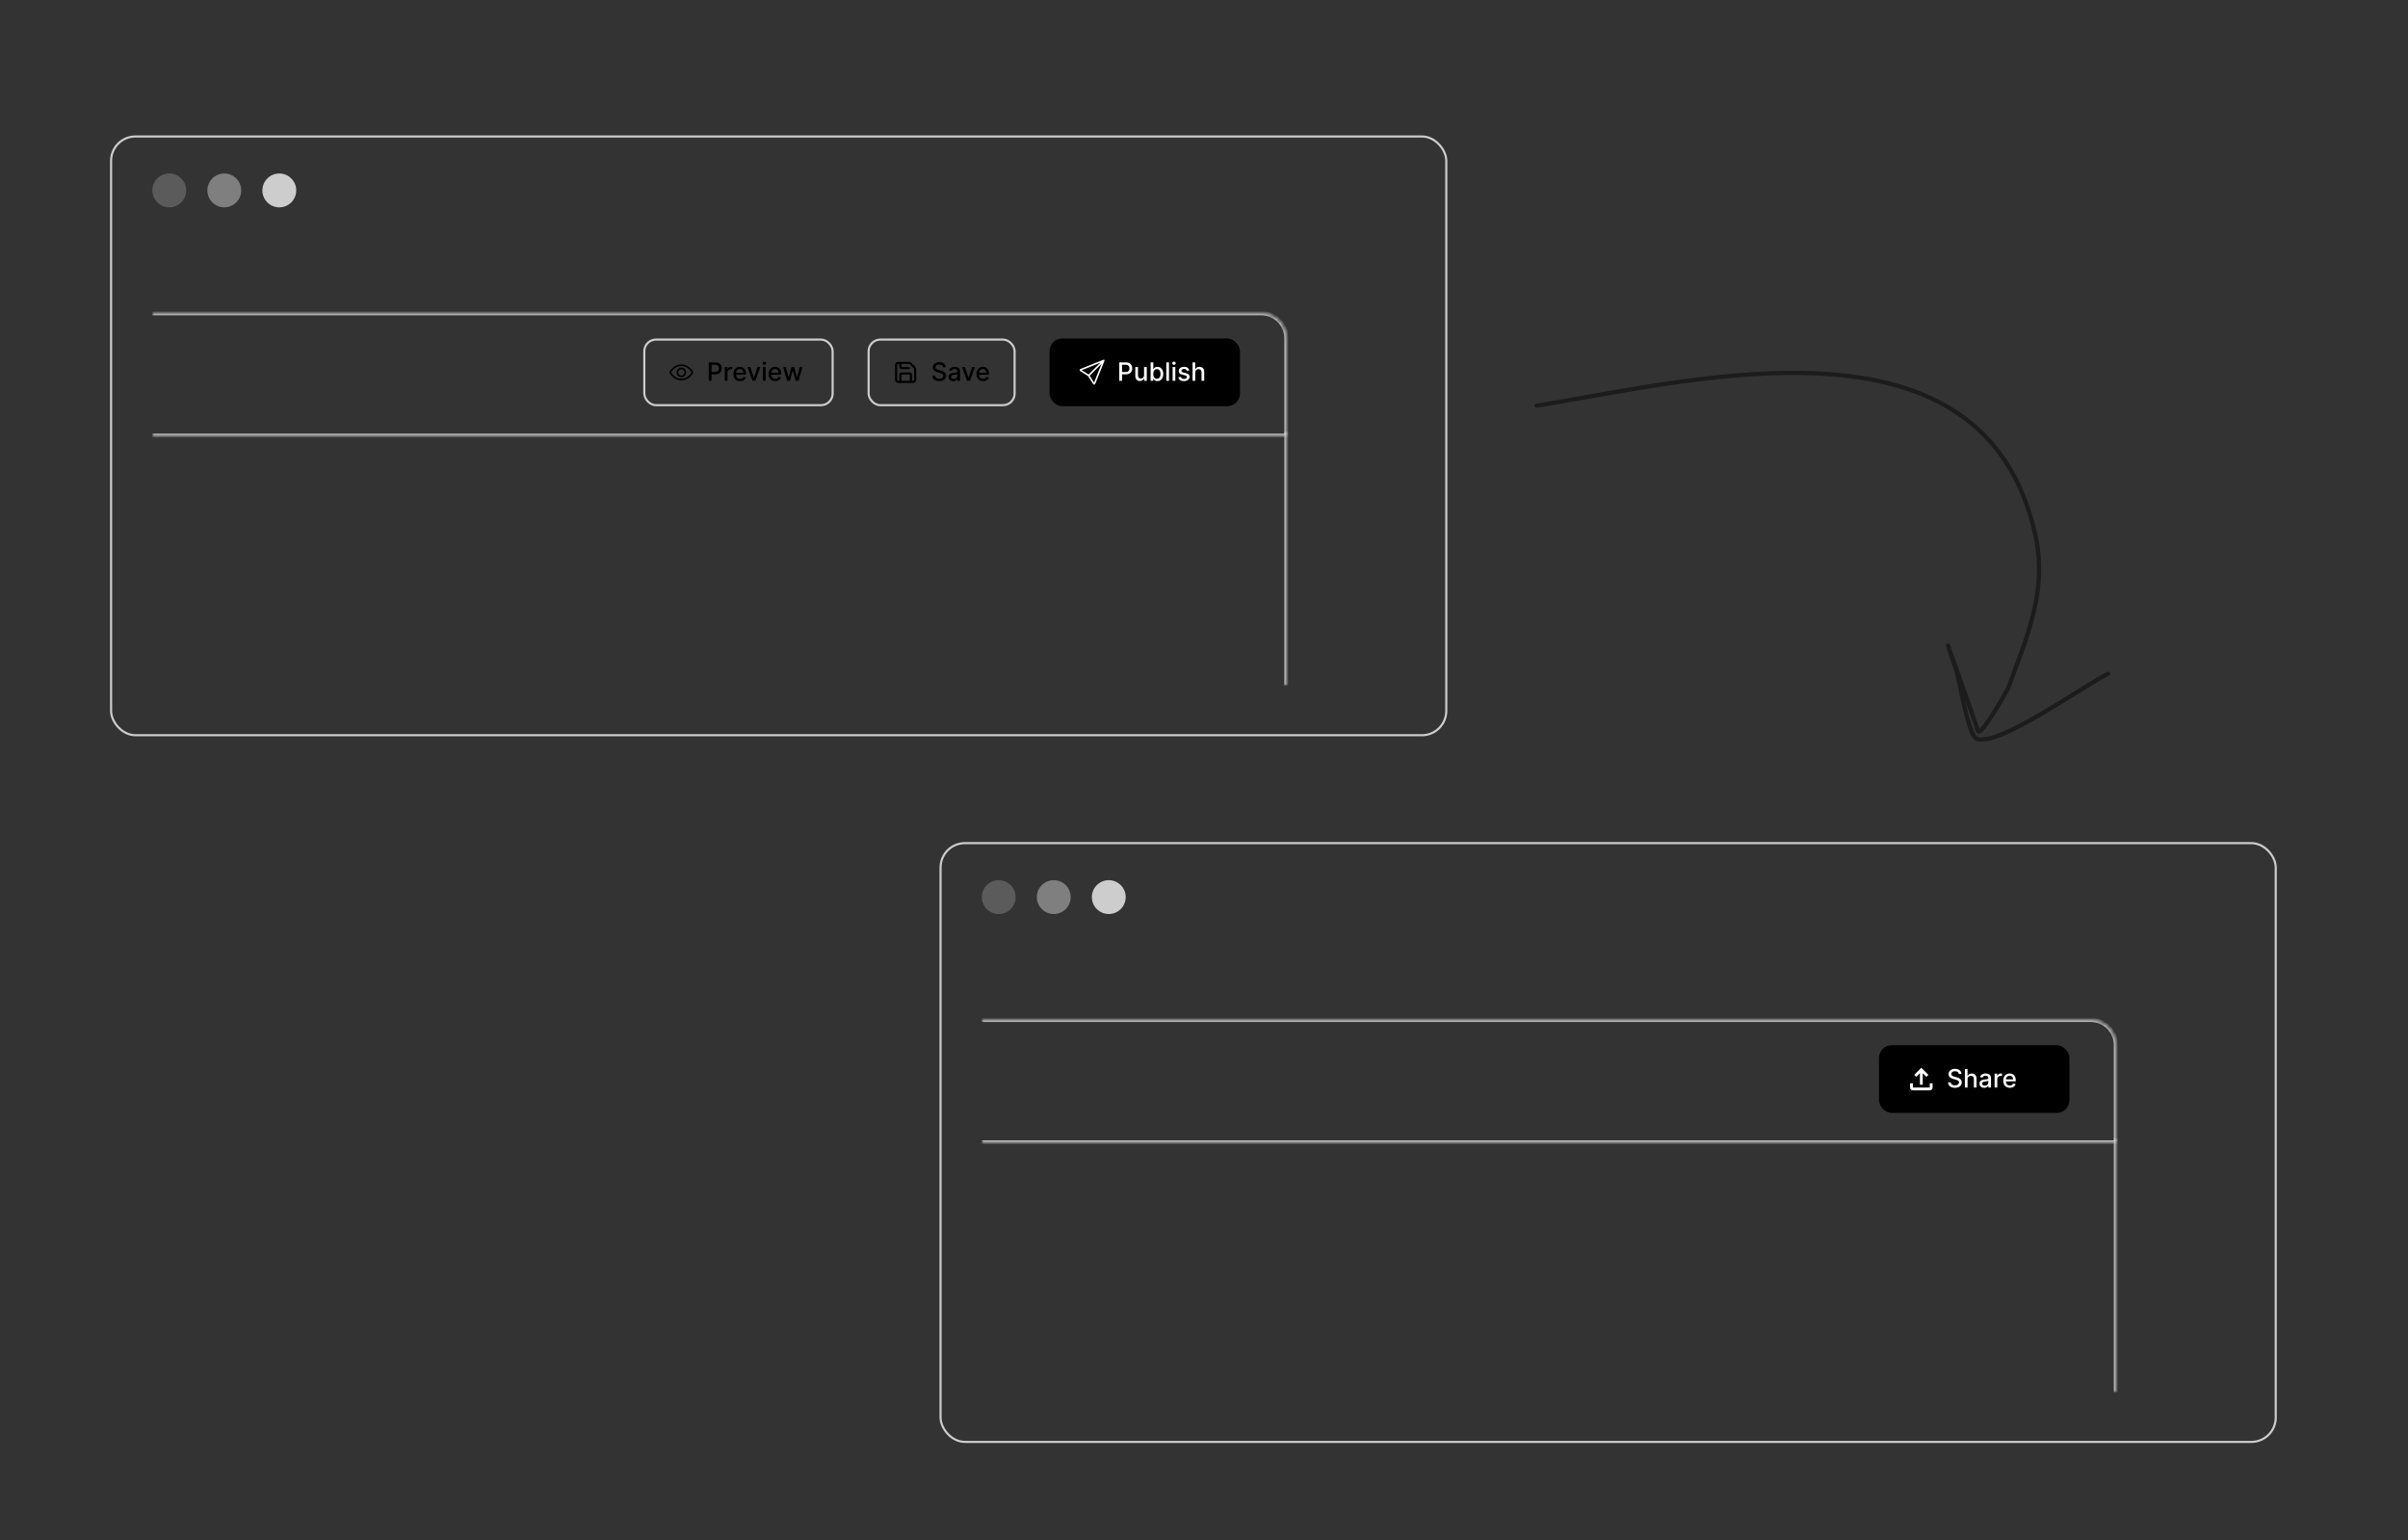 <svg width="569" height="364" viewBox="0 0 569 364" fill="none" xmlns="http://www.w3.org/2000/svg">
<rect x="0" y="0" width="569" height="364" fill="#333333" stroke="none"/>
<rect x="26.25" y="32.25" width="315.5" height="141.5" rx="5.75" stroke="#CDCDCD" stroke-width="0.5"/>
<circle cx="40" cy="45" r="4" fill="#5B5B5B"/>
<circle cx="53" cy="45" r="4" fill="#807F7F"/>
<circle cx="66" cy="45" r="4" fill="#CDCDCD"/>
<mask id="path-5-inside-1_20_1705" fill="white">
<path d="M36 74H298C301.314 74 304 76.686 304 80V103H36V74Z"/>
</mask>
<path d="M36 73.5H298C301.59 73.5 304.5 76.41 304.5 80H303.5C303.5 76.962 301.038 74.5 298 74.5H36V73.5ZM304.5 103.5H36V102.5H303.5L304.5 103.5ZM36 103V74V103ZM298 73.5C301.59 73.5 304.5 76.41 304.5 80V103.5L303.5 102.5V80C303.5 76.962 301.038 74.5 298 74.5V73.5Z" fill="#CDCDCD" mask="url(#path-5-inside-1_20_1705)"/>
<rect x="248" y="80" width="45" height="16" rx="3" fill="black"/>
<g clip-path="url(#clip0_20_1705)">
<path d="M260.945 85.055C260.971 85.081 260.989 85.114 260.996 85.15C261.004 85.186 261 85.223 260.987 85.257L258.804 90.712C258.785 90.76 258.753 90.802 258.712 90.833C258.67 90.864 258.621 90.883 258.569 90.888C258.518 90.893 258.466 90.883 258.42 90.86C258.373 90.838 258.334 90.802 258.306 90.759L257.114 88.886L255.241 87.694C255.197 87.666 255.162 87.627 255.139 87.58C255.117 87.534 255.107 87.482 255.112 87.43C255.117 87.379 255.136 87.329 255.167 87.288C255.198 87.246 255.24 87.214 255.288 87.195L260.743 85.014C260.777 85 260.814 84.997 260.85 85.004C260.886 85.011 260.919 85.029 260.945 85.055V85.055ZM257.489 88.776L258.524 90.403L260.299 85.966L257.489 88.776ZM260.034 85.701L255.597 87.476L257.224 88.511L260.034 85.701Z" fill="white"/>
</g>
<path d="M264.479 90V85.636H266.035C266.374 85.636 266.656 85.698 266.879 85.822C267.102 85.945 267.268 86.114 267.379 86.329C267.49 86.542 267.545 86.782 267.545 87.049C267.545 87.317 267.489 87.559 267.377 87.773C267.266 87.987 267.099 88.156 266.874 88.281C266.651 88.404 266.371 88.466 266.033 88.466H264.963V87.908H265.973C266.188 87.908 266.362 87.871 266.495 87.797C266.629 87.722 266.727 87.619 266.789 87.49C266.852 87.361 266.883 87.214 266.883 87.049C266.883 86.884 266.852 86.738 266.789 86.61C266.727 86.482 266.628 86.382 266.493 86.31C266.359 86.237 266.183 86.201 265.964 86.201H265.138V90H264.479ZM270.339 88.643V86.727H270.979V90H270.352V89.433H270.318C270.243 89.608 270.122 89.754 269.956 89.87C269.791 89.985 269.586 90.043 269.34 90.043C269.13 90.043 268.944 89.996 268.782 89.904C268.621 89.81 268.495 89.672 268.403 89.489C268.312 89.305 268.266 89.079 268.266 88.809V86.727H268.903V88.732C268.903 88.955 268.965 89.133 269.089 89.265C269.212 89.397 269.373 89.463 269.57 89.463C269.689 89.463 269.808 89.433 269.926 89.374C270.045 89.314 270.144 89.224 270.222 89.103C270.302 88.982 270.341 88.829 270.339 88.643ZM271.886 90V85.636H272.523V87.258H272.561C272.598 87.19 272.651 87.111 272.721 87.021C272.79 86.932 272.887 86.854 273.011 86.787C273.134 86.719 273.298 86.685 273.501 86.685C273.765 86.685 274.001 86.751 274.208 86.885C274.415 87.019 274.578 87.211 274.696 87.462C274.815 87.714 274.875 88.016 274.875 88.37C274.875 88.724 274.816 89.027 274.698 89.28C274.58 89.531 274.418 89.725 274.212 89.862C274.006 89.996 273.771 90.064 273.507 90.064C273.308 90.064 273.146 90.031 273.019 89.964C272.894 89.897 272.796 89.819 272.725 89.729C272.654 89.64 272.599 89.56 272.561 89.491H272.508V90H271.886ZM272.51 88.364C272.51 88.594 272.543 88.796 272.61 88.969C272.677 89.142 272.773 89.278 272.9 89.376C273.026 89.472 273.181 89.521 273.364 89.521C273.555 89.521 273.714 89.47 273.842 89.369C273.969 89.267 274.066 89.129 274.131 88.954C274.198 88.779 274.232 88.582 274.232 88.364C274.232 88.148 274.199 87.954 274.134 87.782C274.07 87.61 273.973 87.474 273.844 87.375C273.716 87.276 273.556 87.226 273.364 87.226C273.18 87.226 273.023 87.273 272.896 87.369C272.769 87.464 272.673 87.597 272.608 87.767C272.543 87.938 272.51 88.136 272.51 88.364ZM276.227 85.636V90H275.59V85.636H276.227ZM277.085 90V86.727H277.722V90H277.085ZM277.406 86.222C277.295 86.222 277.2 86.185 277.121 86.112C277.043 86.036 277.004 85.947 277.004 85.843C277.004 85.738 277.043 85.648 277.121 85.575C277.2 85.499 277.295 85.462 277.406 85.462C277.517 85.462 277.612 85.499 277.69 85.575C277.769 85.648 277.809 85.738 277.809 85.843C277.809 85.947 277.769 86.036 277.69 86.112C277.612 86.185 277.517 86.222 277.406 86.222ZM281.031 87.526L280.454 87.629C280.43 87.555 280.391 87.484 280.339 87.418C280.287 87.351 280.218 87.296 280.13 87.254C280.042 87.211 279.932 87.19 279.8 87.19C279.619 87.19 279.469 87.23 279.348 87.311C279.227 87.391 279.167 87.494 279.167 87.62C279.167 87.729 279.207 87.817 279.288 87.884C279.369 87.951 279.5 88.006 279.68 88.048L280.2 88.168C280.501 88.237 280.726 88.344 280.873 88.489C281.021 88.634 281.095 88.822 281.095 89.054C281.095 89.25 281.038 89.425 280.925 89.578C280.812 89.73 280.655 89.849 280.454 89.936C280.253 90.023 280.021 90.066 279.757 90.066C279.39 90.066 279.091 89.988 278.86 89.832C278.628 89.674 278.486 89.45 278.434 89.16L279.05 89.067C279.088 89.227 279.167 89.349 279.286 89.431C279.405 89.512 279.561 89.553 279.753 89.553C279.961 89.553 280.128 89.509 280.253 89.423C280.378 89.335 280.441 89.227 280.441 89.101C280.441 88.999 280.403 88.913 280.326 88.843C280.251 88.773 280.135 88.721 279.979 88.685L279.425 88.564C279.119 88.494 278.893 88.383 278.747 88.231C278.602 88.079 278.53 87.887 278.53 87.654C278.53 87.461 278.584 87.292 278.692 87.147C278.8 87.002 278.949 86.889 279.139 86.808C279.329 86.726 279.547 86.685 279.793 86.685C280.147 86.685 280.425 86.761 280.628 86.915C280.831 87.067 280.966 87.271 281.031 87.526ZM282.433 88.057V90H281.795V85.636H282.424V87.26H282.464C282.541 87.084 282.658 86.944 282.816 86.84C282.974 86.737 283.18 86.685 283.434 86.685C283.658 86.685 283.854 86.731 284.022 86.823C284.191 86.915 284.322 87.053 284.414 87.237C284.508 87.418 284.555 87.646 284.555 87.918V90H283.918V87.995C283.918 87.755 283.856 87.569 283.732 87.437C283.609 87.303 283.437 87.237 283.217 87.237C283.066 87.237 282.931 87.269 282.812 87.332C282.694 87.396 282.601 87.49 282.533 87.614C282.466 87.736 282.433 87.883 282.433 88.057Z" fill="white"/>
<g clip-path="url(#clip1_20_1705)">
<path d="M214.8 85.75C214.932 85.752 215.058 85.806 215.15 85.9L216.1 86.85C216.194 86.942 216.248 87.068 216.25 87.2V89.75C216.25 89.883 216.197 90.01 216.104 90.104C216.01 90.197 215.883 90.25 215.75 90.25H212.25C212.117 90.25 211.99 90.197 211.896 90.104C211.803 90.01 211.75 89.883 211.75 89.75V86.25C211.75 86.117 211.803 85.99 211.896 85.896C211.99 85.803 212.117 85.75 212.25 85.75H214.8Z" stroke="black" stroke-width="0.5" stroke-linecap="round" stroke-linejoin="round"/>
<path d="M215.25 90.25V88.5C215.25 88.434 215.224 88.37 215.177 88.323C215.13 88.276 215.066 88.25 215 88.25H213C212.934 88.25 212.87 88.276 212.823 88.323C212.776 88.37 212.75 88.434 212.75 88.5V90.25M212.75 85.75V86.75C212.75 86.816 212.776 86.88 212.823 86.927C212.87 86.974 212.934 87 213 87H214.75" stroke="black" stroke-width="0.5" stroke-linecap="round" stroke-linejoin="round"/>
</g>
<path d="M222.859 86.783C222.837 86.581 222.743 86.425 222.578 86.314C222.413 86.202 222.206 86.146 221.956 86.146C221.777 86.146 221.622 86.174 221.491 86.231C221.361 86.286 221.259 86.363 221.187 86.461C221.116 86.558 221.08 86.668 221.08 86.791C221.08 86.895 221.104 86.984 221.153 87.06C221.202 87.135 221.267 87.198 221.347 87.249C221.428 87.299 221.514 87.341 221.607 87.375C221.699 87.408 221.788 87.435 221.873 87.456L222.299 87.567C222.438 87.601 222.581 87.647 222.727 87.705C222.874 87.763 223.009 87.84 223.134 87.935C223.259 88.031 223.36 88.148 223.437 88.289C223.515 88.43 223.554 88.598 223.554 88.794C223.554 89.041 223.49 89.261 223.362 89.452C223.236 89.644 223.052 89.796 222.81 89.906C222.57 90.017 222.28 90.072 221.939 90.072C221.612 90.072 221.33 90.021 221.091 89.917C220.852 89.813 220.665 89.666 220.531 89.476C220.396 89.284 220.321 89.057 220.307 88.794H220.967C220.98 88.952 221.031 89.083 221.121 89.188C221.212 89.292 221.327 89.369 221.468 89.421C221.61 89.47 221.766 89.495 221.935 89.495C222.121 89.495 222.286 89.466 222.431 89.408C222.577 89.348 222.692 89.266 222.776 89.16C222.86 89.054 222.902 88.93 222.902 88.788C222.902 88.658 222.865 88.553 222.791 88.47C222.719 88.388 222.62 88.32 222.495 88.266C222.371 88.212 222.232 88.164 222.075 88.123L221.56 87.982C221.21 87.887 220.933 87.747 220.729 87.562C220.526 87.378 220.424 87.133 220.424 86.829C220.424 86.578 220.492 86.359 220.629 86.171C220.765 85.984 220.95 85.838 221.183 85.734C221.415 85.629 221.678 85.577 221.971 85.577C222.266 85.577 222.527 85.629 222.753 85.732C222.98 85.836 223.159 85.979 223.29 86.16C223.42 86.341 223.489 86.548 223.494 86.783H222.859ZM225.242 90.072C225.035 90.072 224.847 90.034 224.68 89.957C224.512 89.879 224.379 89.766 224.281 89.619C224.184 89.471 224.136 89.29 224.136 89.075C224.136 88.891 224.172 88.739 224.243 88.619C224.314 88.5 224.41 88.406 224.53 88.336C224.651 88.266 224.786 88.214 224.935 88.178C225.084 88.143 225.236 88.116 225.391 88.097C225.587 88.075 225.746 88.056 225.868 88.042C225.991 88.026 226.079 88.001 226.135 87.967C226.19 87.933 226.218 87.878 226.218 87.801V87.786C226.218 87.6 226.165 87.456 226.06 87.354C225.956 87.251 225.802 87.2 225.596 87.2C225.381 87.2 225.212 87.248 225.089 87.343C224.966 87.437 224.882 87.541 224.835 87.656L224.236 87.52C224.307 87.321 224.411 87.16 224.547 87.038C224.685 86.915 224.844 86.825 225.023 86.77C225.202 86.713 225.39 86.685 225.587 86.685C225.718 86.685 225.856 86.7 226.003 86.731C226.15 86.761 226.288 86.817 226.416 86.898C226.545 86.979 226.651 87.094 226.733 87.245C226.816 87.394 226.857 87.588 226.857 87.827V90H226.235V89.553H226.209C226.168 89.635 226.106 89.716 226.024 89.796C225.942 89.875 225.836 89.941 225.706 89.994C225.577 90.046 225.422 90.072 225.242 90.072ZM225.381 89.561C225.557 89.561 225.707 89.526 225.832 89.457C225.959 89.387 226.055 89.296 226.12 89.184C226.187 89.07 226.22 88.949 226.22 88.82V88.398C226.197 88.421 226.153 88.442 226.088 88.462C226.024 88.48 225.951 88.496 225.868 88.511C225.786 88.523 225.706 88.535 225.628 88.547C225.55 88.557 225.484 88.565 225.432 88.572C225.308 88.588 225.195 88.614 225.093 88.651C224.992 88.688 224.911 88.742 224.85 88.811C224.79 88.879 224.76 88.97 224.76 89.084C224.76 89.242 224.819 89.361 224.935 89.442C225.052 89.521 225.2 89.561 225.381 89.561ZM230.388 86.727L229.201 90H228.52L227.331 86.727H228.015L228.843 89.246H228.877L229.704 86.727H230.388ZM232.286 90.066C231.964 90.066 231.686 89.997 231.453 89.859C231.221 89.72 231.042 89.525 230.916 89.273C230.791 89.021 230.729 88.724 230.729 88.385C230.729 88.05 230.791 87.754 230.916 87.499C231.042 87.243 231.219 87.043 231.444 86.9C231.672 86.756 231.937 86.685 232.241 86.685C232.426 86.685 232.605 86.715 232.778 86.776C232.952 86.837 233.107 86.933 233.245 87.064C233.383 87.195 233.491 87.364 233.571 87.573C233.65 87.781 233.69 88.033 233.69 88.329V88.555H231.089V88.078H233.066C233.066 87.91 233.032 87.762 232.964 87.633C232.895 87.502 232.8 87.399 232.676 87.324C232.554 87.249 232.41 87.211 232.246 87.211C232.067 87.211 231.91 87.255 231.777 87.343C231.645 87.43 231.542 87.543 231.47 87.684C231.399 87.823 231.363 87.974 231.363 88.138V88.511C231.363 88.729 231.402 88.915 231.479 89.069C231.557 89.222 231.665 89.34 231.805 89.421C231.944 89.5 232.106 89.54 232.292 89.54C232.413 89.54 232.523 89.523 232.623 89.489C232.722 89.453 232.808 89.401 232.881 89.331C232.953 89.261 233.008 89.175 233.047 89.073L233.65 89.182C233.601 89.359 233.515 89.515 233.39 89.648C233.266 89.781 233.111 89.883 232.923 89.957C232.737 90.03 232.525 90.066 232.286 90.066Z" fill="black"/>
<rect x="205.25" y="80.25" width="34.5" height="15.5" rx="2.75" stroke="#CDCDCD" stroke-width="0.5"/>
<rect x="152.25" y="80.25" width="44.5" height="15.5" rx="2.75" stroke="#CDCDCD" stroke-width="0.5"/>
<path d="M163.796 87.924C163.788 87.906 163.59 87.465 163.148 87.024C162.56 86.436 161.817 86.125 161 86.125C160.182 86.125 159.44 86.436 158.852 87.024C158.41 87.465 158.211 87.906 158.204 87.924C158.193 87.948 158.188 87.974 158.188 88C158.188 88.026 158.193 88.052 158.204 88.076C158.212 88.095 158.41 88.535 158.852 88.976C159.44 89.564 160.182 89.875 161 89.875C161.817 89.875 162.56 89.564 163.148 88.976C163.59 88.535 163.788 88.095 163.796 88.076C163.807 88.052 163.812 88.026 163.812 88C163.812 87.974 163.807 87.948 163.796 87.924ZM161 89.5C160.279 89.5 159.648 89.238 159.127 88.721C158.913 88.508 158.73 88.265 158.586 88C158.73 87.735 158.913 87.492 159.127 87.279C159.648 86.762 160.279 86.5 161 86.5C161.721 86.5 162.352 86.762 162.873 87.279C163.088 87.492 163.27 87.735 163.415 88C163.246 88.316 162.51 89.5 161 89.5ZM161 86.875C160.777 86.875 160.56 86.941 160.375 87.065C160.19 87.188 160.046 87.364 159.961 87.57C159.875 87.775 159.853 88.001 159.897 88.219C159.94 88.438 160.047 88.638 160.205 88.796C160.362 88.953 160.562 89.06 160.781 89.103C160.999 89.147 161.225 89.124 161.431 89.039C161.636 88.954 161.812 88.81 161.935 88.625C162.059 88.44 162.125 88.222 162.125 88C162.125 87.702 162.006 87.416 161.795 87.205C161.584 86.994 161.298 86.875 161 86.875ZM161 88.75C160.852 88.75 160.707 88.706 160.583 88.624C160.46 88.541 160.364 88.424 160.307 88.287C160.25 88.15 160.235 87.999 160.264 87.854C160.293 87.708 160.365 87.575 160.47 87.47C160.575 87.365 160.708 87.293 160.854 87.264C160.999 87.236 161.15 87.25 161.287 87.307C161.424 87.364 161.541 87.46 161.624 87.583C161.706 87.707 161.75 87.852 161.75 88C161.75 88.199 161.671 88.39 161.53 88.53C161.39 88.671 161.199 88.75 161 88.75Z" fill="black"/>
<path d="M167.479 90V85.636H169.035C169.374 85.636 169.656 85.698 169.879 85.822C170.102 85.945 170.268 86.114 170.379 86.329C170.49 86.542 170.545 86.782 170.545 87.049C170.545 87.317 170.489 87.559 170.377 87.773C170.266 87.987 170.099 88.156 169.874 88.281C169.651 88.404 169.371 88.466 169.033 88.466H167.963V87.908H168.973C169.188 87.908 169.362 87.871 169.495 87.797C169.629 87.722 169.727 87.619 169.789 87.49C169.852 87.361 169.883 87.214 169.883 87.049C169.883 86.884 169.852 86.738 169.789 86.61C169.727 86.482 169.628 86.382 169.493 86.31C169.359 86.237 169.183 86.201 168.964 86.201H168.138V90H167.479ZM171.266 90V86.727H171.882V87.247H171.916C171.976 87.071 172.081 86.933 172.231 86.832C172.383 86.729 172.555 86.678 172.747 86.678C172.787 86.678 172.834 86.68 172.888 86.683C172.943 86.685 172.986 86.689 173.018 86.693V87.303C172.992 87.296 172.947 87.288 172.881 87.279C172.816 87.269 172.751 87.264 172.685 87.264C172.535 87.264 172.4 87.296 172.282 87.36C172.166 87.423 172.074 87.51 172.006 87.622C171.937 87.733 171.903 87.859 171.903 88.001V90H171.266ZM174.862 90.066C174.54 90.066 174.262 89.997 174.029 89.859C173.798 89.72 173.619 89.525 173.492 89.273C173.367 89.021 173.305 88.724 173.305 88.385C173.305 88.05 173.367 87.754 173.492 87.499C173.619 87.243 173.795 87.043 174.021 86.9C174.248 86.756 174.513 86.685 174.817 86.685C175.002 86.685 175.181 86.715 175.354 86.776C175.528 86.837 175.683 86.933 175.821 87.064C175.959 87.195 176.067 87.364 176.147 87.573C176.227 87.781 176.266 88.033 176.266 88.329V88.555H173.665V88.078H175.642C175.642 87.91 175.608 87.762 175.54 87.633C175.472 87.502 175.376 87.399 175.252 87.324C175.13 87.249 174.987 87.211 174.822 87.211C174.643 87.211 174.487 87.255 174.353 87.343C174.221 87.43 174.119 87.543 174.046 87.684C173.975 87.823 173.94 87.974 173.94 88.138V88.511C173.94 88.729 173.978 88.915 174.055 89.069C174.133 89.222 174.241 89.34 174.381 89.421C174.52 89.5 174.683 89.54 174.869 89.54C174.989 89.54 175.099 89.523 175.199 89.489C175.298 89.453 175.384 89.401 175.457 89.331C175.529 89.261 175.585 89.175 175.623 89.073L176.226 89.182C176.178 89.359 176.091 89.515 175.966 89.648C175.842 89.781 175.687 89.883 175.499 89.957C175.313 90.03 175.101 90.066 174.862 90.066ZM179.679 86.727L178.492 90H177.811L176.622 86.727H177.306L178.134 89.246H178.169L178.995 86.727H179.679ZM180.278 90V86.727H180.915V90H180.278ZM180.6 86.222C180.489 86.222 180.394 86.185 180.314 86.112C180.236 86.036 180.197 85.947 180.197 85.843C180.197 85.738 180.236 85.648 180.314 85.575C180.394 85.499 180.489 85.462 180.6 85.462C180.71 85.462 180.805 85.499 180.883 85.575C180.963 85.648 181.002 85.738 181.002 85.843C181.002 85.947 180.963 86.036 180.883 86.112C180.805 86.185 180.71 86.222 180.6 86.222ZM183.183 90.066C182.86 90.066 182.582 89.997 182.349 89.859C182.118 89.72 181.939 89.525 181.812 89.273C181.688 89.021 181.625 88.724 181.625 88.385C181.625 88.05 181.688 87.754 181.812 87.499C181.939 87.243 182.115 87.043 182.341 86.9C182.568 86.756 182.834 86.685 183.138 86.685C183.322 86.685 183.501 86.715 183.675 86.776C183.848 86.837 184.004 86.933 184.141 87.064C184.279 87.195 184.388 87.364 184.467 87.573C184.547 87.781 184.587 88.033 184.587 88.329V88.555H181.985V88.078H183.962C183.962 87.91 183.928 87.762 183.86 87.633C183.792 87.502 183.696 87.399 183.572 87.324C183.45 87.249 183.307 87.211 183.142 87.211C182.963 87.211 182.807 87.255 182.673 87.343C182.541 87.43 182.439 87.543 182.366 87.684C182.295 87.823 182.26 87.974 182.26 88.138V88.511C182.26 88.729 182.298 88.915 182.375 89.069C182.453 89.222 182.562 89.34 182.701 89.421C182.84 89.5 183.003 89.54 183.189 89.54C183.31 89.54 183.42 89.523 183.519 89.489C183.619 89.453 183.705 89.401 183.777 89.331C183.849 89.261 183.905 89.175 183.943 89.073L184.546 89.182C184.498 89.359 184.411 89.515 184.286 89.648C184.163 89.781 184.007 89.883 183.82 89.957C183.634 90.03 183.421 90.066 183.183 90.066ZM185.997 90L185.034 86.727H185.692L186.334 89.131H186.366L187.009 86.727H187.668L188.307 89.12H188.339L188.976 86.727H189.634L188.673 90H188.023L187.359 87.637H187.31L186.645 90H185.997Z" fill="black"/>
<mask id="path-17-inside-2_20_1705" fill="white">
<path d="M36 102H304V162H36V102Z"/>
</mask>
<path d="M303.5 102V162H304.5V102H303.5Z" fill="#CDCDCD" mask="url(#path-17-inside-2_20_1705)"/>
<rect x="222.25" y="199.25" width="315.5" height="141.5" rx="5.75" stroke="#CDCDCD" stroke-width="0.5"/>
<circle cx="236" cy="212" r="4" fill="#5B5B5B"/>
<circle cx="249" cy="212" r="4" fill="#807F7F"/>
<circle cx="262" cy="212" r="4" fill="#CDCDCD"/>
<mask id="path-23-inside-3_20_1705" fill="white">
<path d="M232 241H494C497.314 241 500 243.686 500 247V270H232V241Z"/>
</mask>
<path d="M232 240.5H494C497.59 240.5 500.5 243.41 500.5 247H499.5C499.5 243.962 497.038 241.5 494 241.5H232V240.5ZM500.5 270.5H232V269.5H499.5L500.5 270.5ZM232 270V241V270ZM494 240.5C497.59 240.5 500.5 243.41 500.5 247V270.5L499.5 269.5V247C499.5 243.962 497.038 241.5 494 241.5V240.5Z" fill="#CDCDCD" mask="url(#path-23-inside-3_20_1705)"/>
<rect x="444" y="247" width="45" height="16" rx="3" fill="black"/>
<path d="M462.859 253.783C462.837 253.581 462.743 253.425 462.578 253.314C462.413 253.202 462.206 253.146 461.956 253.146C461.777 253.146 461.622 253.174 461.491 253.231C461.361 253.286 461.259 253.363 461.187 253.461C461.116 253.558 461.08 253.668 461.08 253.791C461.08 253.895 461.104 253.984 461.153 254.06C461.202 254.135 461.267 254.198 461.347 254.249C461.428 254.299 461.514 254.341 461.607 254.375C461.699 254.408 461.788 254.435 461.873 254.456L462.299 254.567C462.438 254.601 462.581 254.647 462.727 254.705C462.874 254.763 463.009 254.84 463.134 254.935C463.259 255.031 463.36 255.148 463.437 255.289C463.515 255.43 463.554 255.598 463.554 255.794C463.554 256.041 463.49 256.261 463.362 256.452C463.236 256.644 463.052 256.795 462.81 256.906C462.57 257.017 462.28 257.072 461.939 257.072C461.612 257.072 461.33 257.021 461.091 256.917C460.852 256.813 460.665 256.666 460.531 256.476C460.396 256.284 460.321 256.057 460.307 255.794H460.967C460.98 255.952 461.031 256.083 461.121 256.188C461.212 256.292 461.327 256.369 461.468 256.42C461.61 256.47 461.766 256.495 461.935 256.495C462.121 256.495 462.286 256.466 462.431 256.408C462.577 256.348 462.692 256.266 462.776 256.161C462.86 256.054 462.902 255.93 462.902 255.788C462.902 255.658 462.865 255.553 462.791 255.47C462.719 255.388 462.62 255.32 462.495 255.266C462.371 255.212 462.232 255.164 462.075 255.123L461.56 254.982C461.21 254.887 460.933 254.747 460.729 254.562C460.526 254.378 460.424 254.134 460.424 253.83C460.424 253.578 460.492 253.359 460.629 253.171C460.765 252.984 460.95 252.838 461.183 252.734C461.415 252.629 461.678 252.577 461.971 252.577C462.266 252.577 462.527 252.629 462.753 252.732C462.98 252.836 463.159 252.979 463.29 253.161C463.42 253.341 463.489 253.548 463.494 253.783H462.859ZM464.927 255.057V257H464.29V252.636H464.918V254.26H464.959C465.035 254.084 465.153 253.944 465.31 253.84C465.468 253.737 465.674 253.685 465.928 253.685C466.153 253.685 466.349 253.731 466.516 253.823C466.685 253.915 466.816 254.053 466.908 254.237C467.002 254.418 467.049 254.646 467.049 254.918V257H466.412V254.995C466.412 254.755 466.35 254.569 466.226 254.437C466.103 254.303 465.931 254.237 465.711 254.237C465.56 254.237 465.425 254.268 465.306 254.332C465.188 254.396 465.095 254.49 465.027 254.614C464.96 254.736 464.927 254.884 464.927 255.057ZM468.851 257.072C468.644 257.072 468.456 257.034 468.289 256.957C468.121 256.879 467.988 256.766 467.89 256.619C467.794 256.471 467.746 256.29 467.746 256.075C467.746 255.891 467.781 255.739 467.852 255.619C467.923 255.5 468.019 255.406 468.14 255.336C468.26 255.266 468.395 255.214 468.545 255.178C468.694 255.143 468.846 255.116 469.001 255.097C469.197 255.075 469.356 255.056 469.478 255.042C469.6 255.026 469.689 255.001 469.744 254.967C469.8 254.933 469.827 254.878 469.827 254.801V254.786C469.827 254.6 469.775 254.456 469.67 254.354C469.566 254.251 469.411 254.2 469.205 254.2C468.991 254.2 468.822 254.248 468.698 254.343C468.576 254.437 468.491 254.541 468.444 254.656L467.846 254.52C467.917 254.321 468.02 254.161 468.157 254.038C468.295 253.915 468.453 253.825 468.632 253.77C468.811 253.713 468.999 253.685 469.197 253.685C469.327 253.685 469.466 253.7 469.612 253.732C469.76 253.761 469.898 253.817 470.025 253.898C470.155 253.979 470.26 254.094 470.343 254.245C470.425 254.394 470.466 254.588 470.466 254.827V257H469.844V256.553H469.819C469.778 256.635 469.716 256.716 469.633 256.795C469.551 256.875 469.445 256.941 469.316 256.994C469.187 257.046 469.032 257.072 468.851 257.072ZM468.99 256.561C469.166 256.561 469.317 256.526 469.442 256.457C469.568 256.387 469.664 256.296 469.729 256.184C469.796 256.07 469.829 255.949 469.829 255.82V255.398C469.807 255.42 469.763 255.442 469.697 255.462C469.633 255.48 469.56 255.496 469.478 255.511C469.395 255.523 469.315 255.536 469.237 255.547C469.159 255.557 469.094 255.565 469.041 255.572C468.917 255.588 468.805 255.614 468.702 255.651C468.601 255.688 468.52 255.741 468.459 255.811C468.4 255.879 468.37 255.97 468.37 256.084C468.37 256.241 468.428 256.361 468.545 256.442C468.661 256.521 468.809 256.561 468.99 256.561ZM471.315 257V253.727H471.931V254.247H471.965C472.025 254.071 472.13 253.933 472.28 253.832C472.432 253.729 472.604 253.678 472.796 253.678C472.836 253.678 472.882 253.68 472.936 253.683C472.992 253.685 473.035 253.689 473.066 253.693V254.303C473.041 254.295 472.995 254.288 472.93 254.279C472.865 254.269 472.799 254.264 472.734 254.264C472.583 254.264 472.449 254.296 472.331 254.36C472.215 254.423 472.123 254.51 472.054 254.622C471.986 254.733 471.952 254.859 471.952 255.001V257H471.315ZM474.911 257.066C474.589 257.066 474.311 256.997 474.078 256.859C473.846 256.72 473.667 256.525 473.541 256.273C473.416 256.021 473.354 255.724 473.354 255.385C473.354 255.05 473.416 254.754 473.541 254.499C473.667 254.243 473.844 254.043 474.069 253.9C474.297 253.756 474.562 253.685 474.866 253.685C475.051 253.685 475.23 253.715 475.403 253.776C475.577 253.837 475.732 253.933 475.87 254.064C476.008 254.195 476.116 254.364 476.196 254.573C476.275 254.781 476.315 255.033 476.315 255.33V255.555H473.714V255.078H475.691C475.691 254.911 475.657 254.762 475.589 254.633C475.52 254.502 475.425 254.399 475.301 254.324C475.179 254.249 475.035 254.211 474.871 254.211C474.692 254.211 474.535 254.255 474.402 254.343C474.27 254.43 474.167 254.543 474.095 254.684C474.024 254.823 473.988 254.974 473.988 255.138V255.511C473.988 255.729 474.027 255.915 474.104 256.069C474.182 256.222 474.29 256.339 474.43 256.42C474.569 256.5 474.731 256.54 474.917 256.54C475.038 256.54 475.148 256.523 475.248 256.489C475.347 256.453 475.433 256.401 475.506 256.331C475.578 256.261 475.633 256.175 475.672 256.073L476.275 256.182C476.226 256.359 476.14 256.515 476.015 256.648C475.891 256.781 475.736 256.884 475.548 256.957C475.362 257.03 475.15 257.066 474.911 257.066Z" fill="white"/>
<mask id="path-27-inside-4_20_1705" fill="white">
<path d="M232 269H500V329H232V269Z"/>
</mask>
<path d="M499.5 269V329H500.5V269H499.5Z" fill="#CDCDCD" mask="url(#path-27-inside-4_20_1705)"/>
<path d="M453.667 256.333V253.617L452.8 254.483L452.333 254L454 252.333L455.667 254L455.2 254.483L454.333 253.617V256.333H453.667ZM452 257.667C451.817 257.667 451.66 257.601 451.529 257.471C451.399 257.34 451.333 257.183 451.333 257V256H452V257H456V256H456.667V257C456.667 257.183 456.601 257.34 456.471 257.471C456.34 257.602 456.183 257.667 456 257.667H452Z" fill="white"/>
<path d="M363.112 95.891C401.994 89.455 468.774 72.261 480.905 126.239C483.877 139.462 479.065 150.253 474.59 162.439C474.397 162.965 467.966 174.436 467.383 172.696C465.825 168.036 456.218 140.721 462.277 158.491C462.918 160.371 465.115 173.87 467.071 174.588C472.399 176.545 492.684 161.754 498.134 159.232" stroke="#1C1C1C" stroke-linecap="round"/>
<defs>
<clipPath id="clip0_20_1705">
<rect width="6" height="6" fill="white" transform="translate(255 85)"/>
</clipPath>
<clipPath id="clip1_20_1705">
<rect width="6" height="6" fill="white" transform="translate(211 85)"/>
</clipPath>
</defs>
</svg>
